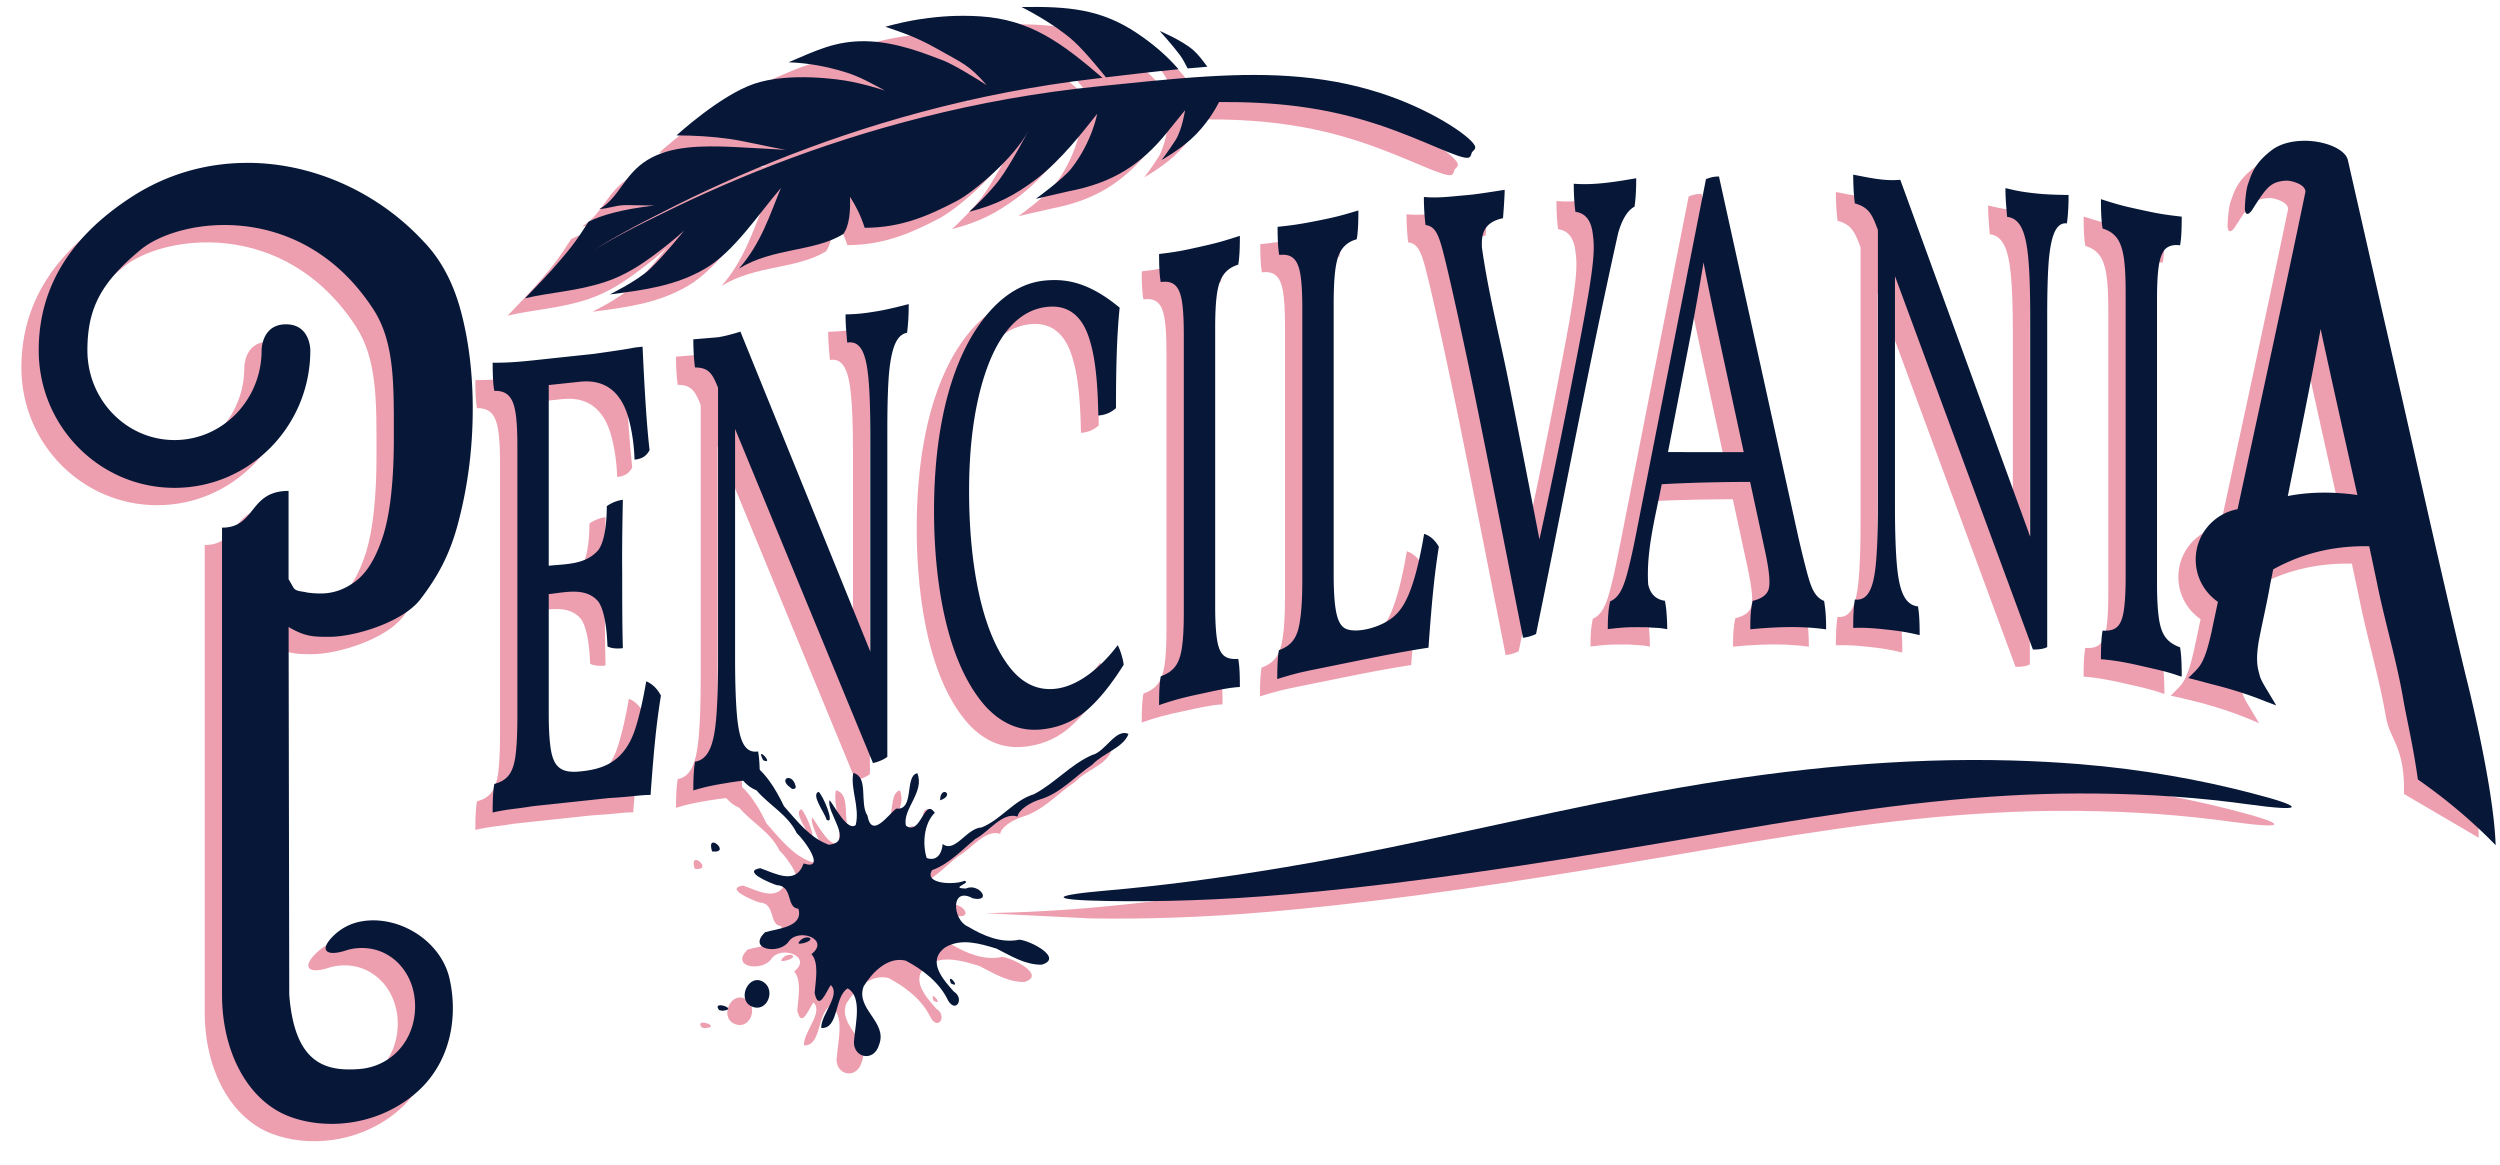 <?xml version="1.0" encoding="UTF-8" standalone="no"?>
<!-- Created with Inkscape (http://www.inkscape.org/) -->

<svg
   width="152.434mm"
   height="71.064mm"
   viewBox="0 0 152.434 71.064"
   version="1.1"
   id="svg1"
   xml:space="preserve"
   inkscape:version="1.3.2 (091e20e, 2023-11-25, custom)"
   sodipodi:docname="Logo.svg"
   inkscape:export-filename="Logo.png"
   inkscape:export-xdpi="96"
   inkscape:export-ydpi="96"
   xmlns:inkscape="http://www.inkscape.org/namespaces/inkscape"
   xmlns:sodipodi="http://sodipodi.sourceforge.net/DTD/sodipodi-0.dtd"
   xmlns="http://www.w3.org/2000/svg"
   xmlns:svg="http://www.w3.org/2000/svg"><sodipodi:namedview
     id="namedview1"
     pagecolor="#ffffff"
     bordercolor="#000000"
     borderopacity="0.25"
     inkscape:showpageshadow="2"
     inkscape:pageopacity="0.0"
     inkscape:pagecheckerboard="0"
     inkscape:deskcolor="#d1d1d1"
     inkscape:document-units="mm"
     inkscape:zoom="2.141816"
     inkscape:cx="463.62526"
     inkscape:cy="475.53104"
     inkscape:window-width="3440"
     inkscape:window-height="1369"
     inkscape:window-x="-8"
     inkscape:window-y="-8"
     inkscape:window-maximized="1"
     inkscape:current-layer="layer1"
     showguides="true" /><defs
     id="defs1"><inkscape:path-effect
       effect="fillet_chamfer"
       id="path-effect109"
       is_visible="true"
       lpeversion="1"
       nodesatellites_param="F,0,0,1,0,6.457,0,1 @ F,0,0,1,0,0,0,1 @ F,0,0,1,0,0,0,1 @ F,0,0,1,0,0,0,1 @ F,0,0,1,0,0,0,1 @ F,0,0,1,0,0,0,1 @ F,0,0,1,0,0,0,1 @ F,0,0,1,0,0,0,1 @ F,0,1,1,0,6.457,0,1 @ F,0,0,1,0,0,0,1 @ F,0,0,1,0,0,0,1 @ F,0,0,1,0,0,0,1 @ F,0,0,1,0,0,0,1 @ F,0,0,1,0,0,0,1 @ F,0,0,1,0,0,0,1"
       radius="0"
       unit="px"
       method="auto"
       mode="F"
       chamfer_steps="1"
       flexible="false"
       use_knot_distance="true"
       apply_no_radius="true"
       apply_with_radius="true"
       only_selected="false"
       hide_knots="false" /><inkscape:path-effect
       effect="powerstroke"
       id="path-effect105"
       is_visible="true"
       lpeversion="1.3"
       scale_width="1"
       interpolator_type="CentripetalCatmullRom"
       interpolator_beta="0.2"
       start_linecap_type="zerowidth"
       end_linecap_type="zerowidth"
       offset_points="0.203,0.83 | 0.503,1.567 | 0.8,0.896"
       linejoin_type="round"
       miter_limit="4"
       not_jump="false"
       sort_points="true"
       message="&lt;b&gt;Ctrl + click&lt;/b&gt; on existing node and move it" /><filter
       inkscape:collect="always"
       style="color-interpolation-filters:sRGB"
       id="filter177"
       x="-0.009"
       y="-0.022"
       width="1.017"
       height="1.043"><feGaussianBlur
         inkscape:collect="always"
         stdDeviation="0.543"
         id="feGaussianBlur177" /></filter></defs><g
     inkscape:label="Layer 1"
     inkscape:groupmode="layer"
     id="layer1"
     transform="translate(-27.723,-184.936)"><g
       id="g92"
       transform="translate(0,83.093)"><path
         id="path37"
         clip-path="none"
         mask="none"
         style="font-size:21.076px;font-family:Vollkorn;-inkscape-font-specification:'Vollkorn, Normal';text-align:center;text-anchor:middle;opacity:0.62;mix-blend-mode:normal;fill:#d0032f;fill-opacity:1;stroke:none;stroke-width:0.549;stroke-linecap:round;paint-order:markers stroke fill;filter:url(#filter177)"
         d="m 89.982,103.325 c -0.332,-0.003 -0.675,-7e-4 -1.031,0.005 0,0 1.912,0.939 3.178,2.074 0.733,0.658 1.942,2.177 1.97,2.212 1.358,-0.16 2.895,-0.345 4.425,-0.494 -0.719,-0.838 -1.581,-1.561 -2.515,-2.188 -1.93,-1.297 -3.703,-1.588 -6.026,-1.609 z m -4.496,0.536 c -0.921,-0.006 -1.816,0.066 -2.705,0.207 v -10e-4 c -0.711,0.112 -1.418,0.269 -2.131,0.464 0.835,0.301 1.778,0.56 3.173,1.355 1.504,0.857 1.913,0.949 3.001,2.205 -0.518,-0.345 -2.074,-1.291 -2.658,-1.507 -1.005,-0.372 -2.816,-1.147 -4.744,-1.171 -1.82,-0.023 -2.993,0.57 -4.674,1.285 1.231,0.048 2.271,0.246 3.435,0.594 0.863,0.258 1.649,0.705 2.443,1.131 -0.704,-0.223 -1.282,-0.38 -2.004,-0.533 -0.758,-0.161 -3.873,-0.604 -5.991,0.126 -2.08,0.717 -4.718,3.141 -4.718,3.141 1.087,0.004 2.132,0.059 3.238,0.214 0.897,0.126 2.52,0.513 3.413,0.666 0,0 -2.206,-0.132 -3.162,-0.176 -2,-0.091 -3.878,-0.06 -5.267,0.797 -1.445,0.892 -1.713,2.311 -2.926,2.989 0.673,-0.048 1.024,-0.252 1.708,-0.241 l 1.648,0.026 c -1.996,0.225 -3.323,0.62 -4.019,0.99 -0.569,0.862 -0.794,1.316 -2.248,2.948 -0.493,0.553 -1.624,1.718 -1.624,1.718 1.611,-0.376 3.101,-0.416 4.875,-0.992 1.197,-0.388 2.234,-1.059 3.234,-1.823 0.545,-0.416 0.99,-0.764 1.602,-1.32 0,0 -1.282,1.596 -2.103,2.36 -0.789,0.734 -2.44,1.541 -2.44,1.541 2.202,-0.282 4.034,-0.539 5.809,-1.57 1.764,-1.024 3.278,-3.354 4.629,-4.924 -0.673,1.62 -1.2,3.368 -2.558,4.915 2.07,-1.278 4.577,-1.009 6.358,-2.103 0.382,-0.507 0.445,-1.446 0.41,-2.276 0.35,0.545 0.64,1.1 0.899,1.894 2.196,-0.007 3.828,-0.7 5.627,-1.643 1.003,-0.526 3.493,-2.614 4.362,-4.282 0,0 -1.066,2.039 -1.793,3.012 -0.51,0.683 -1.598,1.758 -1.828,1.939 1.676,-0.434 2.727,-0.967 4.117,-2.01 1.514,-1.167 2.838,-2.895 3.691,-3.969 0,0 -0.311,1.728 -1.586,3.35 -0.489,0.622 -2.153,1.837 -2.153,1.837 l 1.998,-0.459 c 2.69,-0.515 4.403,-1.615 5.999,-3.587 l 1.1,-1.359 c 0,0 -0.176,1.189 -0.58,1.823 -0.428,0.673 -0.849,1.216 -0.849,1.216 0,0 1.006,-0.566 1.783,-1.263 0.963,-0.865 1.544,-1.925 1.721,-2.274 1.662,-0.008 3.234,0.062 4.755,0.257 1.854,0.237 3.47,0.631 5.01,1.143 2.742,0.911 4.971,2.142 5.454,1.991 0.149,-0.047 0.165,-0.274 0.198,-0.33 0.033,-0.055 0.229,-0.175 0.199,-0.329 -0.095,-0.49 -2.31,-2.064 -5.244,-3.102 -1.656,-0.585 -3.436,-0.976 -5.422,-1.16 -1.853,-0.171 -3.741,-0.149 -5.707,-0.029 -2.143,0.13 -4.564,0.395 -6.468,0.588 7.6e-5,-1e-5 -0.065,0.007 -0.065,0.007 -7.666,0.764 -14.366,2.668 -19.777,4.748 -3.072,1.181 -5.571,2.358 -7.312,3.226 -0.495,0.247 -0.927,0.456 -1.323,0.661 -0.461,0.239 -0.89,0.47 -1.284,0.688 -0.737,0.408 -1.089,0.643 -1.066,0.686 -0.025,-0.043 0.323,-0.283 1.054,-0.703 0.391,-0.224 0.816,-0.462 1.273,-0.708 0.393,-0.211 0.822,-0.427 1.313,-0.681 1.727,-0.895 4.207,-2.111 7.261,-3.339 5.377,-2.163 12.048,-4.171 19.701,-5.053 -8.4e-5,1e-5 0.065,-0.007 0.065,-0.007 0.082,-0.01 0.186,-0.022 0.27,-0.032 -2.502,-2.143 -4.397,-3.554 -7.466,-3.749 -0.313,-0.02 -0.623,-0.03 -0.93,-0.033 z m 11.885,0.921 c 0,0 0.814,0.901 1.251,1.494 0.149,0.203 0.316,0.511 0.459,0.796 0.332,-0.029 0.668,-0.062 0.99,-0.087 0.071,-0.006 0.14,-0.008 0.21,-0.013 -0.272,-0.38 -0.575,-0.771 -0.855,-1.014 -0.693,-0.604 -2.056,-1.176 -2.056,-1.176 z m 69.842,6.706 c -0.746,-0.007 -1.504,0.163 -2.047,0.581 -1.03,0.794 -1.201,1.406 -1.416,2.012 -0.128,0.359 -0.182,0.946 -0.204,1.443 -0.022,0.505 0.198,0.563 0.468,0.135 0.269,-0.427 0.59,-0.915 0.791,-1.146 0.285,-0.329 0.583,-0.567 1.278,-0.596 0.26,-0.011 1.165,0.209 1.152,0.685 -1.349,6.511 -2.751,12.9 -4.137,19.347 -1.452,0.27 -2.553,1.543 -2.553,3.073 0,1.069 0.537,2.012 1.355,2.576 -0.132,0.625 -0.266,1.243 -0.396,1.871 -0.171,0.737 -0.337,1.401 -0.628,1.904 -0.162,0.279 -0.386,0.48 -0.794,0.886 1.658,0.366 3.384,0.79 5.385,1.681 -0.627,-1.079 -0.956,-1.524 -1.03,-1.893 -0.199,-0.652 -0.18,-1.161 -0.059,-1.987 0.224,-1.183 0.507,-2.358 0.713,-3.548 l 0.179,-0.893 c 1.879,-1.039 3.839,-1.45 5.856,-1.408 l 0.451,2.129 c 0.484,2.437 1.21,4.785 1.63,7.237 0.242,1.413 1.155,1.773 1.097,4.678 l 4.553,2.669 c 0,-3.493 -1.849,-8.834 -1.849,-8.834 -1.737,-7.227 -3.311,-14.494 -4.983,-21.737 -0.733,-3.227 -1.467,-6.453 -2.2,-9.68 -0.152,-0.668 -1.367,-1.173 -2.611,-1.185 z m -125.49,1.345 v 5.1e-4 c -2.417,0.002 -4.851,0.656 -7.054,2.09 -3.604,2.345 -5.642,5.394 -5.642,9.338 -3e-6,4.631 3.707,8.386 8.28,8.386 4.573,9e-5 8.28,-3.755 8.28,-8.386 0,0 0.015,-1.585 -1.484,-1.585 -1.499,0 -1.485,1.585 -1.485,1.585 2.44e-4,3.022 -2.377,5.472 -5.311,5.472 -2.934,3e-4 -5.313,-2.45 -5.312,-5.472 1.61e-4,-2.627 0.885,-4.166 3.233,-6.123 2.348,-1.957 9.804,-3.109 14.189,3.601 1.323,2.024 1.263,4.606 1.263,7.853 0,2.557 -0.21,4.525 -0.631,5.905 -0.421,1.339 -0.969,2.272 -1.643,2.8 -0.674,0.528 -1.4,0.791 -2.179,0.791 -0.295,0 -0.579,-0.02 -0.853,-0.061 -0.274,-0.081 -0.672,-0.044 -0.821,-0.304 l -0.292,-0.512 v -5.377 c -2.442,0 -1.964,2.24 -4.057,2.24 v 28.481 c 0,3.515 1.589,6.472 4.111,7.424 2.1,0.793 5.139,0.629 7.507,-1.263 2.376,-1.899 2.772,-4.844 2.258,-7.129 -0.464,-2.063 -2.531,-3.53 -4.574,-3.568 -0.211,-0.004 -0.422,0.008 -0.631,0.035 -0.845,0.112 -1.468,0.488 -1.936,0.965 -0.837,0.855 -0.336,1.212 0.805,0.838 0.26,-0.085 0.554,-0.142 0.901,-0.152 1.924,-0.057 3.448,1.607 3.324,3.804 -0.113,2.004 -1.563,3.431 -3.386,3.574 -2.129,0.168 -3.965,-0.377 -4.281,-4.546 l -0.039,-22.405 c 0.943,0.547 1.404,0.607 2.472,0.598 1.6,0 4.512,-0.91 5.565,-2.29 1.053,-1.38 1.843,-2.769 2.369,-4.92 0.547,-2.151 0.821,-4.383 0.821,-6.696 0,-2.11 -0.231,-4.059 -0.695,-5.845 -0.463,-1.786 -1.222,-3.226 -2.274,-4.322 -2.785,-3.025 -6.766,-4.831 -10.794,-4.827 z m 97.94,0.718 c 0,0.361 0.014,1.103 0.101,1.754 0.882,0.236 1.077,0.734 1.405,1.622 v 16.727 c 0,1.513 -0.041,2.71 -0.122,3.593 -0.14,1.467 -0.452,2.301 -1.283,2.211 -0.079,0.46 -0.102,1.011 -0.102,1.731 0.77,-0.034 1.425,0.034 2.036,0.1 0.599,0.065 1.125,0.125 2.016,0.34 0,-0.973 -0.043,-1.393 -0.102,-1.753 -0.831,-0.09 -1.143,-0.992 -1.283,-2.49 -0.081,-0.9 -0.121,-2.107 -0.121,-3.62 v -14.029 l 8.408,22.762 c 0.168,0.018 0.654,-0.007 0.875,-0.148 v -20.206 c 0,-1.486 0.034,-2.63 0.102,-3.433 0.135,-1.37 0.404,-2.266 1.099,-2.191 0.092,-0.658 0.102,-1.299 0.102,-1.732 -0.229,-0.002 -1.242,-0.013 -1.934,-0.088 -0.822,-0.089 -1.135,-0.142 -1.914,-0.33 0,0.377 0.002,0.61 0.102,1.754 0.812,0.088 1.139,0.955 1.283,2.449 0.081,0.819 0.122,1.972 0.122,3.458 v 13.59 l -7.92,-21.76 c -0.955,0.097 -1.91,-0.13 -2.87,-0.312 z m -8.184,0.114 c -0.301,-3e-4 -0.479,0.036 -0.794,0.16 l -4.214,21.394 c -0.204,1.048 -0.386,1.88 -0.549,2.498 -0.266,1.053 -0.543,1.617 -1.079,1.853 -0.112,0.5 -0.143,0.983 -0.143,1.692 0.19,-0.026 0.435,-0.053 0.733,-0.08 0.548,-0.051 1.099,-0.039 1.649,-0.039 0.586,0.065 0.57,0.001 1.242,0.122 0,-0.003 -7.3e-4,-1.102 -0.143,-1.733 -0.556,-0.081 -0.895,-0.417 -1.018,-1.008 -0.126,-2.048 0.439,-4.1 0.826,-6.097 2.247,-0.132 4.685,-0.142 5.39,-0.142 l 0.889,4.111 c 0.271,1.236 0.352,2.042 0.244,2.418 -0.095,0.349 -0.42,0.59 -0.977,0.724 -0.138,0.613 -0.143,1.124 -0.143,1.733 0.575,-0.058 1.153,-0.098 1.731,-0.12 0.964,-0.036 1.933,-0.013 2.891,0.125 0,-0.801 -0.036,-1.176 -0.122,-1.733 -0.56,-0.223 -0.784,-0.803 -0.997,-1.573 -0.149,-0.537 -0.339,-1.304 -0.57,-2.298 z m -5.049,0.104 c -1.266,0.22 -2.545,0.433 -3.807,0.335 0,0.898 0.073,1.505 0.102,1.712 0.611,0.08 0.964,0.529 1.059,1.348 0.097,0.702 0.103,1.366 -0.216,3.346 -0.198,1.228 -0.521,2.963 -1.026,5.526 -0.577,3.001 -1.413,7.022 -2.011,9.754 l -0.003,-0.012 c 0,0 -1.384,-7.191 -1.956,-9.993 -0.529,-2.59 -1.179,-5.154 -1.547,-7.786 -0.032,-0.71 0.025,-1.533 1.283,-1.794 0.012,-0.131 0.102,-1.266 0.102,-1.73 -1.649,0.261 -1.94,0.291 -2.463,0.337 -0.822,0.072 -1.652,0.178 -2.463,0.096 0,0.815 0.062,1.401 0.102,1.712 0.541,0.07 0.77,0.482 1.058,1.588 0.514,1.975 1.533,6.79 1.975,8.949 h -5.2e-4 c 0.995,4.869 1.941,9.752 2.911,14.629 0.34,-0.03 0.651,-0.161 0.794,-0.23 1.439,-6.999 2.764,-14.014 4.257,-21.005 0.245,-1.149 0.495,-2.297 0.751,-3.444 0.244,-0.848 0.577,-1.384 0.998,-1.608 0.062,-0.451 0.102,-0.927 0.102,-1.729 z m 28.338,1.275 c 0,0.786 0.026,1.366 0.102,1.791 0.366,0.107 0.652,0.292 0.855,0.556 0.204,0.263 0.346,0.651 0.427,1.162 0.081,0.511 0.122,1.232 0.122,2.165 v 17.357 c 0,0.905 -0.041,1.609 -0.122,2.113 -0.153,0.896 -0.475,1.216 -1.283,1.162 -0.063,0.327 -0.102,0.804 -0.102,1.746 0.818,0.06 1.638,0.218 2.463,0.41 0.823,0.192 1.647,0.342 2.463,0.657 0,-0.78 -0.025,-1.357 -0.102,-1.791 -0.861,-0.32 -1.14,-0.828 -1.282,-1.717 -0.081,-0.539 -0.122,-1.26 -0.122,-2.165 v -17.356 c 0,-0.932 0.041,-1.637 0.122,-2.113 0.081,-0.476 0.224,-0.801 0.427,-0.977 0.217,-0.172 0.502,-0.234 0.855,-0.185 0.064,-0.332 0.102,-0.827 0.102,-1.747 -1.174,-0.136 -1.463,-0.193 -2.463,-0.41 -1.104,-0.239 -1.429,-0.323 -2.463,-0.657 z m -45.275,0.688 c -1.187,0.358 -1.47,0.42 -2.464,0.621 -1.128,0.229 -1.703,0.3 -2.463,0.378 0,0.466 0.007,1.234 0.102,1.718 0.815,-0.105 1.14,0.331 1.283,1.154 0.081,0.469 0.122,1.161 0.122,2.077 v 16.614 c 0,1.051 -0.047,1.869 -0.142,2.454 -0.128,0.876 -0.391,1.484 -1.283,1.796 -0.063,0.348 -0.102,0.833 -0.102,1.759 1.069,-0.328 1.344,-0.394 2.443,-0.617 l 2.83,-0.574 c 1.317,-0.267 2.634,-0.52 3.949,-0.72 0.224,-3.165 0.387,-4.597 0.632,-6.151 -0.135,-0.241 -0.401,-0.627 -0.896,-0.789 -0.628,3.712 -1.318,4.538 -1.771,4.968 -0.8,0.758 -2.432,1.151 -3.074,0.785 -0.425,-0.269 -0.672,-0.963 -0.672,-3.3 v -16.493 c 0,-0.943 0.041,-1.68 0.122,-2.208 0.114,-0.737 0.351,-1.455 1.283,-1.715 0.064,-0.353 0.102,-0.855 0.102,-1.759 z m -7.227,1.548 c -1.174,0.38 -1.464,0.45 -2.464,0.675 -1.104,0.248 -1.429,0.308 -2.463,0.433 0,0.729 0.023,1.312 0.102,1.712 0.815,-0.123 1.14,0.305 1.283,1.123 0.081,0.466 0.122,1.155 0.122,2.07 v 17.021 c 0,0.887 -0.041,1.596 -0.122,2.125 -0.153,0.946 -0.475,1.4 -1.283,1.7 -0.063,0.347 -0.102,0.827 -0.102,1.758 0.818,-0.299 1.638,-0.502 2.463,-0.675 0.823,-0.172 1.648,-0.384 2.464,-0.433 0,-0.766 -0.025,-1.321 -0.102,-1.712 -0.861,0.062 -1.141,-0.313 -1.283,-1.123 -0.081,-0.493 -0.122,-1.183 -0.122,-2.07 v -17.021 c 0,-0.914 0.041,-1.623 0.122,-2.125 0.115,-0.71 0.364,-1.424 1.283,-1.7 0.064,-0.354 0.102,-0.855 0.102,-1.757 z m 28.271,1.621 c 0.277,1.47 0.591,2.932 0.901,4.396 l 1.55,7.174 -4.619,-0.005 1.399,-7.211 c 0.195,-1.029 0.525,-2.848 0.768,-4.353 z m -39.167,1.093 c -0.331,-0.026 -0.647,-0.018 -0.953,0.009 -2.29,0.199 -3.821,2.153 -4.703,3.758 -1.691,3.141 -2.097,7.169 -2.097,10.31 0,2.872 0.362,8.73 3.115,11.869 0.977,1.071 2.097,1.552 3.359,1.443 1.031,-0.089 1.934,-0.444 2.707,-1.062 0.787,-0.646 1.581,-1.609 2.382,-2.887 -0.024,-0.317 -0.229,-0.981 -0.366,-1.19 -0.906,1.207 -2.338,2.528 -3.868,2.661 -1.086,0.094 -2.015,-0.377 -2.789,-1.413 -2.348,-3.146 -2.402,-9.16 -2.402,-10.669 0,-2.111 0.19,-5.022 1.12,-7.546 0.67,-1.802 1.803,-3.506 3.705,-3.671 1.934,-0.168 2.424,1.606 2.626,2.373 0.258,0.976 0.4,2.396 0.427,4.259 0.451,-0.039 0.745,-0.171 1.079,-0.449 0,-2.167 0.037,-4.296 0.224,-6.128 -1.436,-1.19 -2.572,-1.587 -3.567,-1.666 z m -9.299,1.449 c -0.284,0.074 -1.248,0.325 -1.934,0.437 -0.837,0.137 -1.159,0.169 -1.914,0.192 0,0.378 0.002,0.615 0.102,1.718 0.812,-0.133 1.139,0.641 1.283,2.089 0.081,0.793 0.122,1.93 0.122,3.409 v 13.339 l -7.919,-19.506 c -0.594,0.187 -1.003,0.285 -1.363,0.344 l -1.507,0.125 c 0,0.377 0.014,1.094 0.102,1.718 0.881,-0.004 1.077,0.437 1.405,1.23 v 16.649 c 0,1.506 -0.041,2.709 -0.122,3.61 -0.139,1.49 -0.448,2.412 -1.283,2.549 -0.078,0.478 -0.102,1.034 -0.102,1.751 0.77,-0.242 1.425,-0.353 2.036,-0.453 0.334,-0.055 0.663,-0.102 1.026,-0.14 0.216,0.242 0.459,0.458 0.793,0.588 0.777,0.914 1.91,1.482 2.451,2.607 0.461,0.409 1.832,2.311 0.42,1.848 -0.47,1.349 -1.709,0.61 -2.645,0.29 -1.136,0.184 0.583,0.893 1,1.031 1.027,0.042 0.554,1.383 1.328,1.44 0.322,1.125 -1.276,1.207 -2.035,1.432 -1.12,1.071 0.875,1.378 1.429,0.583 0.589,-0.885 2.567,-0.155 1.399,0.753 0.459,0.502 0.268,1.532 0.193,2.369 0.249,1.181 0.719,-0.119 0.982,-0.485 0.643,0.594 -0.613,1.803 -0.579,2.621 1.087,0.063 0.778,-1.907 1.612,-2.416 0.891,0.503 0.475,2.133 0.402,3.062 -0.21,1.146 1.192,1.525 1.52,0.355 0.519,-1.377 -1.47,-2.167 -0.945,-3.549 0.525,-0.85 1.468,-1.832 2.567,-1.559 1.05,0.556 2.063,1.332 2.58,2.43 0.477,0.804 1.017,-0.135 0.345,-0.548 -0.659,-0.746 -1.683,-1.872 -0.503,-2.706 0.971,-0.564 2.105,-0.217 3.107,0.087 0.877,0.438 1.731,0.993 2.757,0.981 1.361,-0.407 -0.716,-1.481 -1.365,-1.524 -1.102,0.233 -2.206,-0.242 -3.13,-0.799 -0.946,-0.38 -1.1,-2.49 0.299,-1.72 1.224,0.245 0.356,-0.971 -0.426,-0.6 -1.06,-0.019 0.386,-0.342 -0.089,-0.472 -0.579,0.263 -2.511,0.213 -1.976,-0.648 1.045,-0.379 1.8,-1.223 2.65,-1.908 0.811,-0.421 1.639,-1.667 2.57,-1.361 0.02,-0.383 0.754,-0.852 1.326,-1.032 1.279,-0.369 2.154,-1.413 3.228,-2.133 0.644,-0.7 1.896,-1.03 2.203,-1.871 -0.787,-0.364 -1.405,1.098 -2.231,1.288 -1.314,0.588 -2.269,1.72 -3.532,2.384 -1.252,0.383 -2,1.544 -3.194,2.028 -0.921,0.038 -1.617,1.589 -2.377,1.009 -0.016,0.385 -0.237,1.109 -0.97,0.857 -0.263,-0.816 -0.194,-2.081 0.492,-2.761 -0.656,-0.975 -0.834,1.425 -1.754,0.793 -0.256,-0.982 1.163,-2.056 0.689,-3.205 -0.793,0.147 -0.149,2.292 -1.282,2.158 -0.507,0.379 -1.495,1.867 -1.758,0.43 -0.505,-0.772 0.102,-2.357 -0.864,-2.604 -0.19,0.972 0.413,2.097 0.148,3.174 -0.487,0.418 -1.273,-1.115 -1.591,-1.517 -0.233,0.753 1.55,2.575 -0.051,2.721 -1.154,-0.419 -1.936,-1.455 -2.73,-2.347 -0.386,-0.791 -0.848,-1.616 -1.493,-2.229 -0.016,-0.505 -0.044,-0.867 -0.086,-1.114 -0.831,0.136 -1.143,-0.677 -1.283,-2.13 -0.081,-0.874 -0.121,-2.064 -0.121,-3.57 v -13.963 l 8.408,20.372 c 0.171,-0.028 0.657,-0.187 0.875,-0.385 v -19.924 c 0,-1.479 0.034,-2.628 0.102,-3.445 0.135,-1.399 0.404,-2.365 1.1,-2.479 0.07,-0.522 0.102,-1.095 0.102,-1.751 z m 86.092,1.516 0.02,0.097 0.013,0.062 c 0.718,3.326 1.468,6.646 2.208,9.967 -1.416,-0.205 -2.918,-0.204 -4.242,0.062 0.68,-3.394 1.38,-6.784 2.001,-10.189 z m -102.317,1.081 c -1.175,0.125 0.42,-0.041 -2.972,0.438 l -2.749,0.293 c -1.141,0.123 -2.285,0.264 -3.42,0.244 v 5.2e-4 c 0,0.876 0.037,1.382 0.102,1.718 0.81,-0.027 1.138,0.431 1.283,1.271 0.081,0.474 0.122,1.166 0.122,2.078 v 16.526 c 0,1.045 -0.041,1.854 -0.122,2.426 -0.129,0.862 -0.393,1.44 -1.283,1.665 -0.077,0.413 -0.102,0.976 -0.102,1.74 1.184,-0.249 1.097,-0.166 2.443,-0.382 1.54,-0.164 3.081,-0.329 4.621,-0.494 1.536,-0.092 1.912,-0.191 2.565,-0.193 0.216,-3.005 0.375,-4.468 0.631,-6.059 -0.139,-0.26 -0.405,-0.663 -0.896,-0.869 -0.19,1.119 -0.407,2.067 -0.651,2.844 -0.691,2.196 -2.141,2.52 -3.342,2.648 -1.065,0.114 -1.609,-0.15 -1.808,-1.254 -0.095,-0.526 -0.143,-1.285 -0.143,-2.277 v -7.278 c 1.077,-0.116 2.261,-0.422 3.013,0.442 0.326,0.448 0.516,1.366 0.57,2.754 0.161,0.069 0.406,0.158 0.936,0.101 -0.042,-1.55 -0.04,-3.106 -0.04,-4.661 -0.014,-1.46 0.011,-2.923 0.04,-4.387 -0.148,0.016 -0.572,0.096 -0.977,0.386 -0.014,1.315 -0.183,2.204 -0.509,2.668 -0.774,0.916 -2.007,0.857 -3.033,0.967 v -11.017 l 1.893,-0.202 c 1.806,-0.193 2.652,0.934 3.013,2.372 0.19,0.757 0.299,1.55 0.326,2.378 0.449,-0.048 0.707,-0.197 0.916,-0.58 -0.166,-1.426 -0.293,-3.39 -0.428,-6.308 z m 7.241,24.836 c -0.034,0.02 -0.017,0.125 0.111,0.378 0.561,0.262 -0.007,-0.438 -0.111,-0.378 z m 73.747,0.366 c -5.815,0.018 -11.702,0.641 -17.613,1.663 -3e-4,5e-5 -0.216,0.038 -0.216,0.038 -6.614,1.155 -13.697,2.901 -20.139,4.142 -1.324,0.255 -2.608,0.488 -3.865,0.698 -4.208,0.703 -7.74,1.149 -10.815,1.414 -3.552,0.306 -6.448,0.323 -6.448,0.323 l 6.448,0.32 c 3.15,0.052 6.805,-0.041 11.023,-0.411 1.285,-0.113 2.597,-0.242 3.951,-0.391 6.757,-0.74 13.67,-1.867 20.377,-3.008 5.1e-4,-9e-5 0.213,-0.037 0.214,-0.037 6.811,-1.161 13.026,-2.239 19.598,-2.594 1.378,-0.074 2.714,-0.113 4.017,-0.116 3.106,-0.007 6.209,0.137 9.434,0.537 0.304,0.038 0.602,0.077 0.894,0.117 3.53,0.488 3.626,0.189 0.173,-0.698 -2.983,-0.766 -6.47,-1.429 -10.429,-1.748 -1.331,-0.107 -2.7,-0.182 -4.116,-0.221 -0.828,-0.023 -1.657,-0.033 -2.488,-0.03 z m -72.06,1.099 c -0.241,-0.034 -0.398,0.256 0.108,0.597 0.1,0.141 0.373,0.068 0.288,-0.129 -0.078,-0.311 -0.252,-0.448 -0.396,-0.468 z m 1.799,0.839 c -0.472,0.198 0.373,1.256 0.495,1.708 0.561,0.347 -0.245,-1.553 -0.495,-1.708 z m 7.671,0.011 c -0.117,0.01 -0.253,0.145 -0.257,0.508 0.598,-0.195 0.453,-0.525 0.257,-0.508 z m -14.124,3.09 c -0.1,0.027 -0.149,0.174 -0.037,0.536 0.771,0.09 0.423,-0.435 0.15,-0.527 -0.041,-0.014 -0.08,-0.018 -0.114,-0.009 z m 5.74,5.779 c -0.164,0.009 -0.38,0.1 -0.507,0.333 0.02,0.108 0.224,0.006 0.25,0.032 0.662,-0.167 0.531,-0.381 0.257,-0.365 z m 8.759,2.521 c -0.041,0.007 -0.048,0.081 0.025,0.279 0.525,0.291 0.097,-0.299 -0.025,-0.279 z m -11.715,0.084 c -0.748,-0.08 -1.227,1.239 -0.404,1.605 0.918,0.409 1.486,-0.964 0.738,-1.478 -0.115,-0.075 -0.227,-0.116 -0.334,-0.127 z m -2.267,1.534 c -0.184,-0.017 -0.318,0.05 -0.12,0.294 l 0.18,0.038 c 0.698,-0.047 0.248,-0.305 -0.059,-0.332 z" /><path
         id="path88"
         style="font-size:21.076px;font-family:Vollkorn;-inkscape-font-specification:'Vollkorn, Normal';text-align:center;text-anchor:middle;fill:#061738;fill-opacity:1;stroke:none;stroke-width:0.549;stroke-linecap:round;paint-order:markers stroke fill"
         d="m 168.27,110.429 c -0.746,-0.007 -1.504,0.163 -2.047,0.581 -1.03,0.794 -1.201,1.406 -1.416,2.012 -0.128,0.359 -0.182,0.946 -0.204,1.443 -0.022,0.505 0.198,0.563 0.468,0.135 0.269,-0.427 0.59,-0.915 0.791,-1.146 0.285,-0.329 0.582,-0.567 1.278,-0.596 0.26,-0.011 1.166,0.209 1.153,0.685 -1.349,6.511 -2.751,12.9 -4.137,19.347 -1.452,0.27 -2.553,1.543 -2.553,3.073 0,1.069 0.537,2.012 1.355,2.576 -0.132,0.625 -0.266,1.243 -0.396,1.871 -0.171,0.737 -0.337,1.401 -0.629,1.904 -0.16,0.275 -0.382,0.478 -0.779,0.871 a 37.775,27.705 0 0 1 1.329,0.351 c 1.062,0.264 2.16,0.581 3.366,1.07 a 37.775,27.705 0 0 1 0.663,0.251 c -0.615,-1.057 -0.943,-1.505 -1.017,-1.871 -0.199,-0.652 -0.18,-1.161 -0.059,-1.987 0.224,-1.183 0.507,-2.358 0.713,-3.548 l 0.179,-0.893 c 1.879,-1.039 3.839,-1.45 5.856,-1.408 l 0.451,2.129 c 0.484,2.437 1.21,4.785 1.63,7.237 0.185,1.084 0.601,2.806 0.884,4.854 a 37.775,27.705 0 0 1 4.742,4.007 c -0.115,-3.67 -1.826,-10.349 -1.826,-10.349 -1.737,-7.227 -3.311,-14.494 -4.983,-21.737 -0.733,-3.227 -1.467,-6.453 -2.2,-9.68 -0.152,-0.668 -1.367,-1.173 -2.611,-1.185 z m -125.49,1.346 c -2.417,0.002 -4.851,0.656 -7.054,2.09 -3.604,2.345 -5.642,5.394 -5.642,9.338 -3e-6,4.631 3.707,8.386 8.28,8.386 4.573,9e-5 8.28,-3.755 8.28,-8.386 0,0 0.015,-1.585 -1.484,-1.585 -1.499,0 -1.485,1.585 -1.485,1.585 2.44e-4,3.022 -2.377,5.472 -5.311,5.472 -2.934,3e-4 -5.313,-2.45 -5.312,-5.472 1.61e-4,-2.627 0.885,-4.166 3.233,-6.123 2.348,-1.957 9.804,-3.109 14.189,3.601 1.323,2.024 1.263,4.606 1.263,7.853 0,2.557 -0.21,4.525 -0.631,5.905 -0.421,1.339 -0.969,2.272 -1.643,2.8 -0.674,0.528 -1.4,0.791 -2.179,0.791 -0.295,0 -0.579,-0.02 -0.853,-0.061 -0.274,-0.081 -0.672,-0.044 -0.821,-0.304 l -0.292,-0.512 v -5.377 c -2.442,0 -1.964,2.24 -4.057,2.24 v 28.481 c 0,3.515 1.589,6.472 4.111,7.424 2.1,0.793 5.139,0.629 7.507,-1.263 2.376,-1.899 2.772,-4.844 2.258,-7.129 -0.464,-2.063 -2.531,-3.53 -4.574,-3.568 -0.211,-0.004 -0.422,0.008 -0.631,0.035 -0.845,0.112 -1.468,0.488 -1.936,0.965 -0.837,0.855 -0.336,1.212 0.805,0.838 0.26,-0.085 0.554,-0.142 0.901,-0.152 1.924,-0.057 3.448,1.607 3.324,3.804 -0.113,2.004 -1.563,3.431 -3.386,3.574 -2.129,0.168 -3.965,-0.377 -4.281,-4.546 l -0.039,-22.405 c 0.943,0.547 1.404,0.607 2.472,0.598 1.6,0 4.512,-0.91 5.565,-2.29 1.053,-1.38 1.843,-2.769 2.369,-4.92 0.547,-2.151 0.821,-4.383 0.821,-6.696 0,-2.11 -0.231,-4.059 -0.695,-5.845 -0.463,-1.786 -1.222,-3.226 -2.274,-4.322 -2.785,-3.025 -6.766,-4.831 -10.794,-4.827 z m 97.94,0.718 c 0,0.361 0.013,1.103 0.101,1.754 0.882,0.236 1.077,0.734 1.405,1.622 v 16.727 c 0,1.513 -0.04,2.71 -0.121,3.593 -0.14,1.467 -0.452,2.301 -1.283,2.211 -0.079,0.46 -0.102,1.011 -0.102,1.731 0.77,-0.034 1.425,0.034 2.036,0.1 0.599,0.065 1.125,0.125 2.016,0.34 0,-0.973 -0.043,-1.393 -0.102,-1.753 -0.831,-0.09 -1.143,-0.992 -1.283,-2.49 -0.081,-0.9 -0.121,-2.107 -0.121,-3.62 v -14.029 l 8.408,22.762 c 0.168,0.018 0.654,-0.007 0.875,-0.148 v -20.206 c 0,-1.486 0.034,-2.63 0.102,-3.433 0.135,-1.37 0.404,-2.266 1.099,-2.191 0.092,-0.658 0.102,-1.299 0.102,-1.732 -0.229,-0.002 -1.242,-0.013 -1.934,-0.088 -0.822,-0.089 -1.135,-0.142 -1.914,-0.33 0,0.377 0.001,0.61 0.101,1.754 0.812,0.088 1.139,0.955 1.283,2.449 0.081,0.819 0.122,1.972 0.122,3.458 v 13.59 l -7.92,-21.76 c -0.955,0.097 -1.91,-0.13 -2.87,-0.312 z m -8.184,0.114 c -0.301,-3e-4 -0.479,0.036 -0.794,0.16 l -4.214,21.394 c -0.204,1.048 -0.386,1.88 -0.549,2.498 -0.266,1.053 -0.544,1.617 -1.08,1.853 -0.112,0.5 -0.143,0.983 -0.143,1.692 0.19,-0.026 0.435,-0.053 0.733,-0.08 0.548,-0.051 1.099,-0.039 1.648,-0.039 0.586,0.065 0.57,10e-4 1.242,0.122 0,-0.003 -7.2e-4,-1.102 -0.143,-1.733 -0.556,-0.081 -0.895,-0.417 -1.018,-1.008 -0.126,-2.048 0.439,-4.1 0.826,-6.097 2.247,-0.132 4.685,-0.142 5.39,-0.142 l 0.888,4.111 c 0.271,1.236 0.353,2.042 0.244,2.418 -0.095,0.349 -0.42,0.59 -0.977,0.724 -0.138,0.613 -0.143,1.124 -0.143,1.733 0.575,-0.058 1.153,-0.098 1.731,-0.12 0.964,-0.036 1.933,-0.013 2.891,0.125 0,-0.801 -0.036,-1.176 -0.122,-1.733 -0.56,-0.223 -0.784,-0.803 -0.998,-1.573 -0.149,-0.537 -0.339,-1.304 -0.57,-2.298 z m -5.049,0.104 c -1.266,0.22 -2.545,0.433 -3.806,0.335 0,0.898 0.072,1.505 0.101,1.712 0.611,0.08 0.964,0.529 1.059,1.348 0.097,0.702 0.103,1.367 -0.215,3.346 -0.198,1.228 -0.521,2.962 -1.026,5.526 -0.577,3.001 -1.413,7.022 -2.011,9.754 l -0.003,-0.012 c 0,0 -1.384,-7.191 -1.956,-9.993 -0.529,-2.59 -1.179,-5.154 -1.547,-7.786 -0.032,-0.71 0.025,-1.533 1.283,-1.794 0.012,-0.131 0.102,-1.266 0.102,-1.73 -1.649,0.261 -1.94,0.291 -2.463,0.337 -0.822,0.072 -1.652,0.179 -2.463,0.097 0,0.815 0.062,1.401 0.102,1.712 0.541,0.07 0.77,0.481 1.058,1.587 0.514,1.975 1.533,6.79 1.975,8.949 h -5.1e-4 c 0.995,4.869 1.941,9.752 2.911,14.629 0.34,-0.03 0.651,-0.161 0.794,-0.23 1.439,-6.999 2.764,-14.014 4.257,-21.005 0.245,-1.149 0.495,-2.297 0.751,-3.444 0.244,-0.848 0.577,-1.384 0.998,-1.608 0.062,-0.452 0.102,-0.927 0.102,-1.73 z m 28.338,1.275 c 0,0.786 0.026,1.366 0.102,1.791 0.366,0.107 0.651,0.292 0.855,0.556 0.204,0.263 0.346,0.651 0.428,1.162 0.081,0.511 0.122,1.232 0.122,2.165 v 17.357 c 0,0.905 -0.041,1.609 -0.122,2.113 -0.153,0.896 -0.475,1.216 -1.283,1.162 -0.063,0.327 -0.102,0.804 -0.102,1.746 0.818,0.06 1.637,0.218 2.463,0.41 0.78,0.182 1.561,0.335 2.335,0.618 a 37.775,27.705 0 0 1 0.128,0.029 c -2.7e-4,-0.774 -0.025,-1.35 -0.102,-1.781 -0.861,-0.32 -1.14,-0.828 -1.282,-1.717 -0.081,-0.539 -0.123,-1.26 -0.123,-2.165 v -17.356 c 0,-0.932 0.042,-1.637 0.123,-2.113 0.081,-0.476 0.224,-0.801 0.427,-0.977 0.217,-0.172 0.502,-0.234 0.855,-0.185 0.064,-0.332 0.102,-0.827 0.102,-1.747 -1.174,-0.136 -1.464,-0.193 -2.464,-0.41 -1.104,-0.239 -1.428,-0.323 -2.463,-0.657 z m -45.275,0.688 c -1.187,0.358 -1.47,0.42 -2.464,0.621 -1.128,0.229 -1.703,0.3 -2.463,0.378 0,0.466 0.006,1.234 0.101,1.718 0.815,-0.105 1.14,0.331 1.283,1.154 0.081,0.469 0.122,1.161 0.122,2.077 v 16.614 c 0,1.051 -0.047,1.869 -0.142,2.454 -0.128,0.876 -0.391,1.484 -1.283,1.796 -0.063,0.348 -0.102,0.833 -0.102,1.759 1.069,-0.328 1.344,-0.394 2.443,-0.617 l 2.829,-0.574 c 1.317,-0.267 2.634,-0.52 3.949,-0.72 0.224,-3.165 0.386,-4.597 0.631,-6.151 -0.135,-0.241 -0.401,-0.627 -0.896,-0.789 -0.628,3.712 -1.317,4.538 -1.77,4.968 -0.8,0.758 -2.432,1.151 -3.074,0.785 -0.425,-0.269 -0.672,-0.963 -0.672,-3.3 v -16.493 c 0,-0.943 0.041,-1.68 0.122,-2.208 0.114,-0.737 0.351,-1.455 1.283,-1.715 0.064,-0.353 0.102,-0.855 0.102,-1.759 z m -7.227,1.548 c -1.174,0.38 -1.463,0.45 -2.463,0.675 -1.104,0.248 -1.429,0.308 -2.463,0.433 0,0.729 0.023,1.312 0.102,1.712 0.815,-0.123 1.14,0.305 1.283,1.123 0.081,0.466 0.122,1.155 0.122,2.07 v 17.021 c 0,0.887 -0.041,1.596 -0.122,2.125 -0.153,0.946 -0.475,1.4 -1.283,1.7 -0.063,0.347 -0.102,0.827 -0.102,1.758 0.818,-0.299 1.638,-0.502 2.463,-0.675 0.823,-0.172 1.647,-0.384 2.463,-0.433 0,-0.766 -0.024,-1.321 -0.101,-1.712 -0.861,0.062 -1.141,-0.313 -1.283,-1.123 -0.081,-0.493 -0.122,-1.183 -0.122,-2.07 v -17.021 c 0,-0.914 0.041,-1.623 0.122,-2.125 0.115,-0.71 0.364,-1.424 1.283,-1.7 0.064,-0.354 0.101,-0.855 0.101,-1.757 z m 28.271,1.621 c 0.277,1.47 0.591,2.932 0.901,4.396 l 1.55,7.174 -4.619,-0.005 1.399,-7.211 c 0.195,-1.029 0.525,-2.848 0.768,-4.353 z m -39.167,1.093 c -0.331,-0.026 -0.647,-0.018 -0.953,0.009 -2.29,0.199 -3.821,2.153 -4.703,3.758 -1.691,3.141 -2.097,7.169 -2.097,10.31 0,2.872 0.362,8.73 3.115,11.869 0.977,1.071 2.097,1.552 3.359,1.443 1.031,-0.089 1.934,-0.444 2.707,-1.062 0.787,-0.646 1.581,-1.609 2.382,-2.887 -0.024,-0.317 -0.229,-0.981 -0.366,-1.19 -0.906,1.207 -2.338,2.528 -3.868,2.661 -1.086,0.094 -2.015,-0.377 -2.789,-1.413 -2.348,-3.146 -2.402,-9.16 -2.402,-10.669 0,-2.111 0.19,-5.022 1.12,-7.546 0.67,-1.802 1.803,-3.506 3.705,-3.671 1.934,-0.168 2.424,1.606 2.626,2.373 0.258,0.976 0.4,2.396 0.427,4.259 0.451,-0.039 0.745,-0.171 1.079,-0.449 0,-2.167 0.037,-4.296 0.224,-6.128 -1.436,-1.19 -2.572,-1.587 -3.567,-1.666 z m -9.299,1.449 c -0.284,0.074 -1.248,0.325 -1.934,0.437 -0.837,0.137 -1.159,0.169 -1.914,0.192 0,0.378 0.002,0.615 0.102,1.718 0.812,-0.133 1.139,0.641 1.283,2.089 0.081,0.793 0.122,1.93 0.122,3.409 v 13.339 l -7.919,-19.506 c -0.594,0.187 -1.003,0.285 -1.363,0.344 l -1.507,0.125 c 0,0.377 0.014,1.094 0.102,1.718 0.881,-0.004 1.077,0.437 1.405,1.23 v 16.649 c 0,1.506 -0.041,2.709 -0.122,3.61 -0.139,1.49 -0.448,2.412 -1.283,2.549 -0.078,0.478 -0.102,1.034 -0.102,1.751 0.77,-0.242 1.425,-0.353 2.036,-0.453 0.601,-0.098 1.127,-0.181 2.016,-0.209 0,-0.971 -0.043,-1.376 -0.102,-1.717 -0.831,0.136 -1.143,-0.677 -1.283,-2.13 -0.081,-0.874 -0.121,-2.064 -0.121,-3.57 v -13.963 l 8.408,20.372 c 0.171,-0.028 0.657,-0.187 0.875,-0.385 v -19.924 c 0,-1.479 0.034,-2.628 0.102,-3.445 0.135,-1.399 0.404,-2.365 1.1,-2.479 0.07,-0.522 0.102,-1.095 0.102,-1.751 z m 86.092,1.516 0.02,0.097 0.013,0.062 c 0.718,3.326 1.468,6.646 2.208,9.967 -1.416,-0.205 -2.918,-0.204 -4.242,0.062 0.68,-3.394 1.38,-6.784 2.001,-10.189 z m -102.317,1.081 c -1.175,0.125 0.42,-0.041 -2.972,0.438 l -2.749,0.293 c -1.141,0.123 -2.285,0.264 -3.42,0.244 v 5.2e-4 c 0,0.876 0.037,1.382 0.102,1.718 0.81,-0.027 1.138,0.431 1.283,1.271 0.081,0.474 0.122,1.166 0.122,2.078 v 16.526 c 0,1.045 -0.041,1.854 -0.122,2.426 -0.129,0.862 -0.393,1.44 -1.283,1.665 -0.077,0.413 -0.102,0.976 -0.102,1.74 1.184,-0.249 1.097,-0.166 2.443,-0.382 1.54,-0.164 3.081,-0.329 4.621,-0.494 1.536,-0.092 1.912,-0.191 2.565,-0.193 0.216,-3.005 0.375,-4.468 0.631,-6.059 -0.139,-0.26 -0.405,-0.663 -0.896,-0.869 -0.19,1.119 -0.407,2.067 -0.651,2.844 -0.691,2.196 -2.141,2.52 -3.342,2.648 -1.065,0.114 -1.609,-0.15 -1.808,-1.254 -0.095,-0.526 -0.143,-1.285 -0.143,-2.277 v -7.278 c 1.077,-0.116 2.261,-0.422 3.013,0.442 0.326,0.448 0.516,1.366 0.57,2.754 0.161,0.069 0.406,0.158 0.936,0.101 -0.042,-1.55 -0.04,-3.106 -0.04,-4.661 -0.014,-1.46 0.011,-2.923 0.04,-4.387 -0.148,0.016 -0.572,0.096 -0.977,0.386 -0.014,1.315 -0.183,2.204 -0.509,2.668 -0.774,0.916 -2.007,0.857 -3.033,0.967 v -11.017 l 1.893,-0.202 c 1.806,-0.193 2.652,0.934 3.013,2.372 0.19,0.757 0.299,1.55 0.326,2.378 0.449,-0.048 0.707,-0.197 0.916,-0.58 -0.166,-1.426 -0.293,-3.39 -0.428,-6.308 z" /><g
         id="g89"
         style="fill:#061738;fill-opacity:1"
         transform="rotate(-1.198,-177.215,-761.407)"><path
           style="fill:#061738;fill-opacity:1;fill-rule:nonzero;stroke:none;stroke-width:2;stroke-linecap:round;stroke-dasharray:none;stroke-opacity:1;paint-order:markers stroke fill"
           d="m 72.798,171.659 c 3.148,-0.122 6.793,-0.416 10.984,-1.018 1.277,-0.183 2.579,-0.385 3.923,-0.608 6.706,-1.111 13.547,-2.618 20.18,-4.127 l 0.212,-0.048 c 6.737,-1.534 12.883,-2.954 19.425,-3.671 1.371,-0.15 2.704,-0.262 4.005,-0.337 3.101,-0.178 6.207,-0.205 9.448,0.017 0.306,0.021 0.605,0.044 0.899,0.068 3.552,0.293 3.631,-0.011 0.134,-0.707 -3.021,-0.601 -6.539,-1.07 -10.51,-1.17 -1.335,-0.034 -2.706,-0.033 -4.121,0.006 -6.622,0.184 -13.299,1.2 -19.981,2.739 l -0.214,0.049 c -6.54,1.518 -13.516,3.652 -19.88,5.246 -1.308,0.328 -2.577,0.631 -3.821,0.91 -4.163,0.933 -7.665,1.574 -10.721,2.008 -3.53,0.501 -3.527,0.78 0.036,0.642 z"
           id="path89"
           sodipodi:nodetypes="cc"
           inkscape:path-effect="#path-effect105;#path-effect109"
           inkscape:original-d="m 66.34228,171.69482 c 29.424278,-0.58127 53.11182,-15.95915 81.92763,-8.89939"
           transform="rotate(4.358,197.686,208.916)" /></g><path
         style="fill:#061738;fill-opacity:1;stroke-width:0.179"
         d="m 79.811,165.17 c 0.073,-0.929 0.489,-2.559 -0.402,-3.062 -0.834,0.509 -0.525,2.479 -1.611,2.416 -0.034,-0.818 1.222,-2.026 0.579,-2.62 -0.263,0.366 -0.733,1.666 -0.983,0.485 0.074,-0.838 0.266,-1.867 -0.193,-2.369 1.167,-0.908 -0.811,-1.638 -1.4,-0.753 -0.554,0.795 -2.549,0.489 -1.429,-0.582 0.759,-0.226 2.356,-0.308 2.034,-1.433 -0.774,-0.057 -0.301,-1.398 -1.328,-1.44 -0.418,-0.138 -2.136,-0.847 -1,-1.031 0.936,0.32 2.175,1.059 2.645,-0.29 1.412,0.463 0.041,-1.44 -0.42,-1.849 -0.541,-1.125 -1.674,-1.693 -2.451,-2.607 -1.115,-0.435 -1.328,-1.708 -2.269,-2.4 -0.107,-1.418 1.346,-9.1e-4 1.683,0.571 1.077,0.579 1.737,1.723 2.261,2.798 0.794,0.892 1.576,1.928 2.73,2.347 1.601,-0.147 -0.182,-1.968 0.051,-2.721 0.318,0.402 1.104,1.935 1.591,1.516 0.265,-1.077 -0.338,-2.201 -0.148,-3.174 0.965,0.247 0.359,1.832 0.864,2.604 0.263,1.437 1.251,-0.052 1.758,-0.43 1.134,0.134 0.488,-2.011 1.282,-2.158 0.474,1.149 -0.945,2.223 -0.689,3.205 0.92,0.633 1.097,-1.767 1.754,-0.793 -0.686,0.68 -0.755,1.945 -0.492,2.761 0.733,0.252 0.954,-0.473 0.97,-0.857 0.759,0.58 1.456,-0.971 2.377,-1.009 1.194,-0.483 1.943,-1.644 3.194,-2.028 1.262,-0.664 2.217,-1.796 3.531,-2.384 0.826,-0.19 1.444,-1.652 2.231,-1.288 -0.308,0.841 -1.559,1.171 -2.203,1.871 -1.074,0.719 -1.948,1.764 -3.228,2.133 -0.572,0.18 -1.306,0.648 -1.326,1.032 -0.931,-0.306 -1.759,0.94 -2.57,1.361 -0.85,0.685 -1.604,1.529 -2.65,1.908 -0.535,0.861 1.397,0.911 1.975,0.648 0.476,0.13 -0.97,0.452 0.089,0.472 0.782,-0.371 1.65,0.845 0.426,0.6 -1.398,-0.77 -1.244,1.34 -0.299,1.72 0.924,0.558 2.027,1.032 3.129,0.799 0.649,0.043 2.726,1.117 1.365,1.525 -1.026,0.012 -1.88,-0.544 -2.757,-0.981 -1.003,-0.304 -2.136,-0.651 -3.107,-0.087 -1.18,0.834 -0.156,1.96 0.503,2.706 0.672,0.413 0.132,1.352 -0.345,0.548 -0.518,-1.098 -1.53,-1.874 -2.58,-2.431 -1.099,-0.273 -2.043,0.708 -2.568,1.558 -0.525,1.382 1.464,2.172 0.945,3.549 -0.328,1.17 -1.729,0.791 -1.52,-0.355 z m -8.237,-1.736 c -0.526,-0.651 1.297,-0.037 0.18,0.038 z m 1.983,-0.223 c -0.94,-0.418 -0.181,-2.082 0.738,-1.478 0.747,0.514 0.18,1.888 -0.738,1.478 z m 12.144,-1.411 c -0.293,-0.79 0.7,0.388 0,0 z m -9.292,-2.466 c 0.339,-0.621 1.309,-0.236 0.25,0.032 -0.026,-0.026 -0.23,0.076 -0.25,-0.032 z m -5.269,-5.576 c -0.398,-1.286 1.234,0.144 0,0 z m 6.984,-1.929 c -0.122,-0.452 -0.967,-1.511 -0.495,-1.708 0.25,0.155 1.056,2.055 0.495,1.708 z m 6.919,-1.189 c 0.012,-0.968 0.957,-0.312 0,0 z m -9.105,-0.761 c -0.81,-0.547 0.081,-0.959 0.289,-0.129 0.085,0.197 -0.188,0.27 -0.289,0.129 z m -1.684,-1.685 c -0.512,-1.012 0.748,0.35 0,0 z"
         id="path91" /><path
         id="path92"
         style="fill:#061738;fill-opacity:1;fill-rule:nonzero;stroke:none;stroke-width:0.267;stroke-linecap:round;stroke-dasharray:none;paint-order:markers stroke fill"
         d="m 83.839,103.009 c -0.711,0.112 -1.418,0.269 -2.131,0.464 0.835,0.301 1.778,0.56 3.173,1.356 1.504,0.857 1.913,0.949 3.001,2.205 -0.518,-0.345 -2.074,-1.291 -2.658,-1.507 -1.005,-0.372 -2.816,-1.146 -4.744,-1.171 -1.82,-0.023 -2.993,0.569 -4.674,1.284 1.231,0.048 2.271,0.246 3.435,0.594 0.863,0.258 1.649,0.705 2.443,1.131 -0.704,-0.223 -1.282,-0.38 -2.004,-0.533 -0.758,-0.161 -3.873,-0.604 -5.991,0.126 -2.08,0.717 -4.717,3.141 -4.717,3.141 1.087,0.004 2.132,0.059 3.237,0.215 0.897,0.126 2.52,0.513 3.413,0.666 0,0 -2.207,-0.132 -3.162,-0.176 -2,-0.091 -3.877,-0.06 -5.266,0.797 -1.445,0.892 -1.713,2.311 -2.926,2.989 0.673,-0.048 1.024,-0.252 1.708,-0.241 l 1.648,0.026 c -1.996,0.225 -3.323,0.62 -4.019,0.99 -0.569,0.862 -0.794,1.317 -2.248,2.948 -0.493,0.553 -1.624,1.717 -1.624,1.717 1.611,-0.376 3.101,-0.416 4.875,-0.991 1.197,-0.388 2.234,-1.059 3.234,-1.823 0.545,-0.416 0.99,-0.765 1.602,-1.32 0,0 -1.282,1.596 -2.103,2.36 -0.789,0.734 -2.44,1.541 -2.44,1.541 2.202,-0.282 4.034,-0.539 5.81,-1.57 1.764,-1.024 3.278,-3.354 4.629,-4.924 -0.673,1.62 -1.2,3.369 -2.558,4.915 2.07,-1.278 4.577,-1.009 6.357,-2.103 0.382,-0.507 0.445,-1.447 0.41,-2.276 0.35,0.545 0.639,1.1 0.899,1.894 2.196,-0.007 3.828,-0.7 5.626,-1.643 1.003,-0.526 3.493,-2.614 4.362,-4.283 0,0 -1.066,2.039 -1.792,3.012 -0.51,0.683 -1.598,1.758 -1.828,1.939 1.676,-0.434 2.727,-0.967 4.117,-2.01 1.514,-1.167 2.839,-2.895 3.691,-3.969 0,0 -0.311,1.728 -1.587,3.35 -0.489,0.622 -2.153,1.837 -2.153,1.837 l 1.998,-0.459 c 2.69,-0.515 4.403,-1.615 5.999,-3.587 l 1.1,-1.359 c 0,0 -0.176,1.188 -0.58,1.823 -0.428,0.673 -0.849,1.216 -0.849,1.216 0,0 1.007,-0.566 1.783,-1.263 0.963,-0.865 1.544,-1.925 1.721,-2.273 1.662,-0.008 3.234,0.062 4.755,0.257 1.854,0.237 3.47,0.631 5.01,1.143 2.742,0.911 4.971,2.142 5.453,1.991 0.149,-0.047 0.165,-0.274 0.199,-0.329 0.033,-0.055 0.229,-0.176 0.199,-0.329 -0.095,-0.49 -2.31,-2.064 -5.244,-3.101 -1.656,-0.585 -3.435,-0.976 -5.422,-1.16 -1.853,-0.171 -3.741,-0.149 -5.707,-0.029 -2.143,0.13 -4.564,0.394 -6.468,0.587 7.6e-5,-10e-6 -0.065,0.007 -0.065,0.007 -7.666,0.764 -14.366,2.668 -19.777,4.748 -3.072,1.181 -5.571,2.358 -7.311,3.226 -0.495,0.247 -0.927,0.456 -1.323,0.661 -0.461,0.239 -0.89,0.47 -1.284,0.688 -0.737,0.408 -1.089,0.643 -1.065,0.686 -0.025,-0.043 0.322,-0.282 1.054,-0.703 0.391,-0.224 0.817,-0.462 1.274,-0.708 0.393,-0.211 0.822,-0.427 1.313,-0.681 1.727,-0.895 4.207,-2.11 7.261,-3.339 5.377,-2.163 12.048,-4.171 19.701,-5.053 -8.4e-5,1e-5 0.065,-0.007 0.065,-0.007 0.082,-0.01 0.186,-0.022 0.27,-0.031 -2.502,-2.143 -4.397,-3.554 -7.467,-3.749 -1.254,-0.079 -2.45,-0.013 -3.635,0.174 z m 6.17,-0.737 c 0,0 1.912,0.939 3.177,2.074 0.733,0.658 1.943,2.177 1.97,2.212 1.358,-0.16 2.894,-0.346 4.425,-0.494 -0.719,-0.838 -1.581,-1.561 -2.515,-2.189 -2.206,-1.482 -4.206,-1.65 -7.057,-1.603 z m 8.42,1.452 c 0,0 0.814,0.901 1.251,1.494 0.149,0.203 0.316,0.512 0.459,0.797 0.332,-0.029 0.668,-0.063 0.99,-0.087 0.071,-0.006 0.14,-0.008 0.21,-0.013 -0.272,-0.38 -0.575,-0.771 -0.855,-1.014 -0.693,-0.604 -2.056,-1.175 -2.056,-1.175 z"
         inkscape:transform-center-x="28.868995"
         inkscape:transform-center-y="0.11570472" /></g></g></svg>
